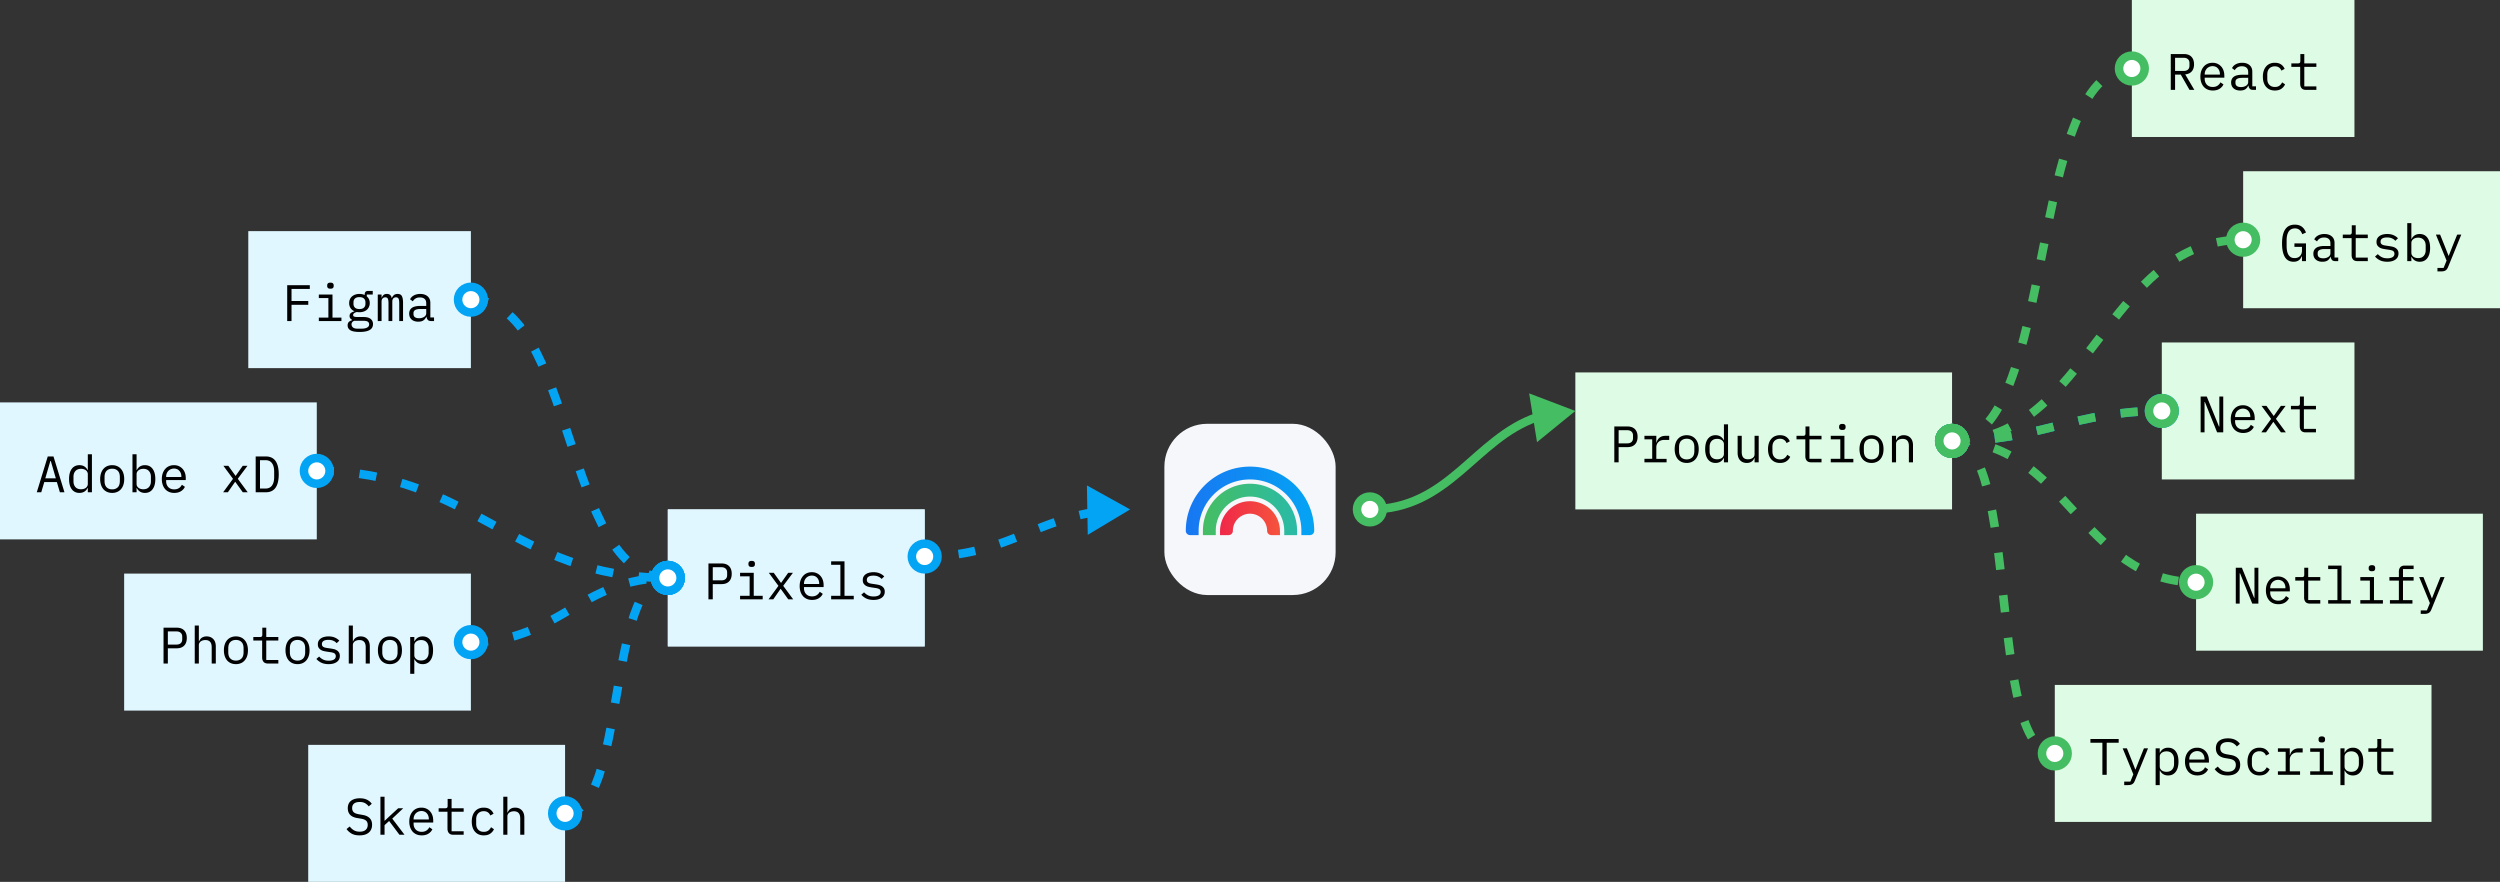 <svg fill="none" xmlns="http://www.w3.org/2000/svg" viewBox="0 0 584 206">
  <rect x="0" y="0" width="584" height="206" fill="#333333" stroke="none"/>
  <rect x="272" y="99" width="40" height="40" rx="10" fill="#F5F7FA"/>
  <path fill-rule="evenodd" clip-rule="evenodd" d="M306 125h-2v-1c0-6.627-5.373-11.999-12-11.999s-11.999 5.372-11.999 11.999l-.001 1h-2a1 1 0 01-1-1c0-8.284 6.716-15 15-15 8.284 0 15 6.716 15 15a1 1 0 01-1 1z" fill="url(#Ud9RZpg1Aa)"/>
  <path d="M298.999 124A7 7 0 00285 124v1h2a1 1 0 001-1 4 4 0 018 0 1 1 0 001 1h2l-.001-1z" fill="url(#Ud9RZpg1Ab)"/>
  <path d="M302.999 124c0-6.075-4.924-10.999-10.999-10.999s-10.999 4.924-10.999 10.999H281v1h3v-1a8 8 0 0116 0v1h3v-1h-.001z" fill="url(#Ud9RZpg1Ac)"/>
  <path fill="#DDFBE5" d="M368 87h88v32h-88z"/>
  <path d="M377.103 108v-8.376h3.048c.776 0 1.368.212 1.776.636.408.424.612 1.016.612 1.776s-.204 1.352-.612 1.776c-.408.424-1 .636-1.776.636h-2.04V108h-1.008zm1.008-4.428h2.016c.424 0 .752-.104.984-.312.24-.216.36-.52.36-.912v-.624c0-.392-.12-.692-.36-.9-.232-.216-.56-.324-.984-.324h-2.016v3.072zm6.032 3.612h1.812v-4.56h-1.812v-.816h2.772v1.56h.06c.128-.488.368-.868.72-1.14.36-.28.816-.42 1.368-.42h.864v.96h-1.164c-.552 0-1 .16-1.344.48-.336.32-.504.74-.504 1.26v2.676h2.4V108h-5.172v-.816zm9.871.96c-.432 0-.824-.076-1.176-.228a2.548 2.548 0 01-.888-.648 3.055 3.055 0 01-.552-1.02 4.398 4.398 0 01-.192-1.344c0-.488.064-.932.192-1.332s.312-.74.552-1.02c.248-.288.544-.508.888-.66a2.937 2.937 0 011.176-.228c.432 0 .82.076 1.164.228.352.152.648.372.888.66.248.28.436.62.564 1.02.128.4.192.844.192 1.332 0 .496-.064.944-.192 1.344a2.943 2.943 0 01-.564 1.02 2.41 2.41 0 01-.888.648 2.851 2.851 0 01-1.164.228zm0-.828c.536 0 .968-.16 1.296-.48.328-.32.492-.816.492-1.488v-.888c0-.672-.164-1.168-.492-1.488-.328-.32-.76-.48-1.296-.48s-.968.16-1.296.48c-.328.32-.492.816-.492 1.488v.888c0 .672.164 1.168.492 1.488.328.32.76.48 1.296.48zm8.695-.324h-.048c-.4.768-1.036 1.152-1.908 1.152-.76 0-1.356-.284-1.788-.852-.424-.568-.636-1.364-.636-2.388 0-1.024.212-1.82.636-2.388.432-.568 1.028-.852 1.788-.852.872 0 1.508.384 1.908 1.152h.048V99.12h.96V108h-.96v-1.008zm-1.584.3c.216 0 .42-.028.612-.084.192-.056.36-.136.504-.24.144-.112.256-.244.336-.396.088-.16.132-.344.132-.552v-2.232a1.06 1.06 0 00-.132-.54 1.073 1.073 0 00-.336-.396 1.492 1.492 0 00-.504-.252 2.176 2.176 0 00-.612-.084c-.56 0-.996.172-1.308.516-.304.336-.456.784-.456 1.344v1.056c0 .56.152 1.012.456 1.356.312.336.748.504 1.308.504zm8.744-.3h-.048c-.064.152-.144.3-.24.444a1.538 1.538 0 01-.36.36c-.136.104-.3.188-.492.252a2.127 2.127 0 01-.672.096c-.648 0-1.168-.204-1.56-.612-.392-.416-.588-1-.588-1.752v-3.972h.96v3.804c0 .568.124.992.372 1.272.248.272.612.408 1.092.408.192 0 .38-.024.564-.072.184-.048.348-.12.492-.216.144-.096.26-.216.348-.36a1.06 1.06 0 00.132-.54v-4.296h.96V108h-.96v-1.008zm5.947 1.152a3 3 0 01-1.2-.228 2.56 2.56 0 01-.876-.66c-.24-.28-.424-.62-.552-1.02-.12-.4-.18-.844-.18-1.332 0-.488.064-.932.192-1.332s.312-.74.552-1.02c.24-.288.532-.508.876-.66a2.882 2.882 0 011.176-.228c.6 0 1.088.132 1.464.396.376.264.652.608.828 1.032l-.768.408c-.112-.32-.3-.568-.564-.744-.256-.176-.576-.264-.96-.264-.28 0-.532.048-.756.144-.216.088-.4.216-.552.384a1.716 1.716 0 00-.348.6 2.54 2.54 0 00-.108.756v1.056c0 .272.036.524.108.756a1.597 1.597 0 00.912.996c.224.088.48.132.768.132.416 0 .76-.096 1.032-.288.272-.192.488-.456.648-.792l.684.468c-.184.416-.472.76-.864 1.032-.384.272-.888.408-1.512.408zm7.279-.144c-.472 0-.82-.132-1.044-.396-.216-.264-.324-.604-.324-1.02v-3.96h-2.064v-.816h1.536c.208 0 .352-.04.432-.12.088-.088.132-.236.132-.444v-1.62h.924v2.184h2.82v.816h-2.82v4.56h2.82V108h-2.412zm7.28-7.56c-.28 0-.476-.056-.588-.168a.626.626 0 01-.168-.444v-.192c0-.176.056-.32.168-.432.112-.12.308-.18.588-.18.28 0 .476.06.588.18a.585.585 0 01.168.432v.192a.626.626 0 01-.168.444c-.112.112-.308.168-.588.168zm-2.712 6.744h2.232v-4.56h-2.232v-.816h3.192v5.376h2.088V108h-5.28v-.816zm9.523.96c-.432 0-.824-.076-1.176-.228a2.548 2.548 0 01-.888-.648 3.055 3.055 0 01-.552-1.02 4.398 4.398 0 01-.192-1.344c0-.488.064-.932.192-1.332s.312-.74.552-1.02c.248-.288.544-.508.888-.66a2.937 2.937 0 011.176-.228c.432 0 .82.076 1.164.228.352.152.648.372.888.66.248.28.436.62.564 1.02.128.4.192.844.192 1.332 0 .496-.064.944-.192 1.344a2.943 2.943 0 01-.564 1.02 2.41 2.41 0 01-.888.648 2.851 2.851 0 01-1.164.228zm0-.828c.536 0 .968-.16 1.296-.48.328-.32.492-.816.492-1.488v-.888c0-.672-.164-1.168-.492-1.488-.328-.32-.76-.48-1.296-.48s-.968.16-1.296.48c-.328.32-.492.816-.492 1.488v.888c0 .672.164 1.168.492 1.488.328.32.76.48 1.296.48zm4.771.684v-6.192h.96v1.008h.048c.064-.152.144-.296.24-.432a1.54 1.54 0 01.348-.372c.144-.104.312-.188.504-.252s.416-.096.672-.096c.648 0 1.168.208 1.56.624.392.408.588.988.588 1.74V108h-.96v-3.804c0-.568-.124-.988-.372-1.26-.248-.28-.612-.42-1.092-.42-.192 0-.38.024-.564.072-.184.048-.348.12-.492.216-.144.096-.26.22-.348.372a1.035 1.035 0 00-.132.528V108h-.96z" fill="#000"/>
  <path fill="#DDFBE5" d="M498 0h52v32h-52z"/>
  <path d="M508.1 21h-1.008v-8.376h3.048c.776 0 1.368.212 1.776.636.408.424.612 1.016.612 1.776 0 .68-.176 1.224-.528 1.632-.352.408-.864.644-1.536.708L512.6 21h-1.128l-2.04-3.576H508.1V21zm2.016-4.428c.424 0 .752-.104.984-.312.24-.216.36-.52.36-.912v-.624c0-.392-.12-.692-.36-.9-.232-.216-.56-.324-.984-.324H508.1v3.072h2.016zm6.799 4.572c-.448 0-.852-.076-1.212-.228a2.638 2.638 0 01-.912-.648 3.103 3.103 0 01-.576-1.02 4.119 4.119 0 01-.204-1.332c0-.496.068-.944.204-1.344.144-.4.34-.74.588-1.02.248-.288.544-.508.888-.66.352-.152.74-.228 1.164-.228.416 0 .792.076 1.128.228.344.152.636.364.876.636.24.264.424.58.552.948.128.368.192.772.192 1.212v.456h-4.584v.288c0 .272.044.524.132.756.088.232.212.432.372.6.168.168.368.3.6.396.24.088.504.132.792.132.416 0 .776-.096 1.08-.288.304-.192.536-.456.696-.792l.708.48c-.184.416-.492.76-.924 1.032-.424.264-.944.396-1.56.396zm-.06-5.688a1.839 1.839 0 00-1.32.54 1.93 1.93 0 00-.384.6 2.019 2.019 0 00-.132.744v.084h3.552v-.132c0-.272-.044-.52-.132-.744a1.61 1.61 0 00-.348-.576 1.389 1.389 0 00-.54-.384 1.77 1.77 0 00-.696-.132zM526.342 21c-.376 0-.644-.096-.804-.288a1.399 1.399 0 01-.3-.72h-.06c-.136.36-.356.644-.66.852-.296.2-.696.3-1.2.3-.648 0-1.164-.168-1.548-.504-.384-.336-.576-.796-.576-1.38 0-.576.208-1.02.624-1.332.424-.312 1.104-.468 2.04-.468h1.32v-.612c0-.456-.128-.796-.384-1.02-.256-.232-.62-.348-1.092-.348-.416 0-.756.084-1.02.252a1.8 1.8 0 00-.636.66l-.648-.48c.08-.16.188-.316.324-.468a1.94 1.94 0 01.504-.396 2.5 2.5 0 01.684-.276c.256-.072.54-.108.852-.108.728 0 1.304.184 1.728.552.432.368.648.88.648 1.536v3.408h.864V21h-.66zm-2.856-.66c.248 0 .472-.028.672-.084.208-.064.388-.144.54-.24.152-.104.268-.224.348-.36a.86.86 0 00.132-.456v-1.02h-1.32c-.576 0-.996.08-1.26.24a.767.767 0 00-.396.696v.252c0 .32.112.564.336.732.232.16.548.24.948.24zm7.928.804a3 3 0 01-1.2-.228 2.56 2.56 0 01-.876-.66c-.24-.28-.424-.62-.552-1.02-.12-.4-.18-.844-.18-1.332 0-.488.064-.932.192-1.332s.312-.74.552-1.02c.24-.288.532-.508.876-.66a2.882 2.882 0 011.176-.228c.6 0 1.088.132 1.464.396.376.264.652.608.828 1.032l-.768.408c-.112-.32-.3-.568-.564-.744-.256-.176-.576-.264-.96-.264-.28 0-.532.048-.756.144-.216.088-.4.216-.552.384a1.716 1.716 0 00-.348.6 2.54 2.54 0 00-.108.756v1.056c0 .272.036.524.108.756a1.597 1.597 0 00.912.996c.224.088.48.132.768.132.416 0 .76-.096 1.032-.288.272-.192.488-.456.648-.792l.684.468c-.184.416-.472.76-.864 1.032-.384.272-.888.408-1.512.408zm7.279-.144c-.472 0-.82-.132-1.044-.396-.216-.264-.324-.604-.324-1.02v-3.96h-2.064v-.816h1.536c.208 0 .352-.04.432-.12.088-.088.132-.236.132-.444v-1.62h.924v2.184h2.82v.816h-2.82v4.56h2.82V21h-2.412z" fill="#000"/>
  <path fill="#DDFBE5" d="M524 40h60v32h-60z"/>
  <path d="M537.742 59.884h-.06c-.072.16-.156.316-.252.468-.096.152-.22.288-.372.408-.144.112-.32.204-.528.276a2.282 2.282 0 01-.744.108c-.912 0-1.592-.368-2.04-1.104-.44-.736-.66-1.792-.66-3.168 0-1.44.244-2.532.732-3.276.488-.744 1.24-1.116 2.256-1.116.392 0 .732.052 1.02.156.288.104.532.244.732.42.208.176.38.376.516.6.136.216.248.436.336.66l-.864.396a3.43 3.43 0 00-.252-.516 1.495 1.495 0 00-.336-.432 1.345 1.345 0 00-.468-.3 1.774 1.774 0 00-.648-.108c-.672 0-1.168.252-1.488.756-.312.504-.468 1.176-.468 2.016v1.296c0 .424.032.812.096 1.164.064.344.168.644.312.9.152.256.344.456.576.6.24.136.532.204.876.204.544 0 .968-.164 1.272-.492.304-.328.456-.752.456-1.272v-.864h-1.764v-.804h2.7V61h-.936v-1.116zM545.549 61c-.376 0-.644-.096-.804-.288a1.399 1.399 0 01-.3-.72h-.06c-.136.36-.356.644-.66.852-.296.2-.696.3-1.2.3-.648 0-1.164-.168-1.548-.504-.384-.336-.576-.796-.576-1.38 0-.576.208-1.02.624-1.332.424-.312 1.104-.468 2.04-.468h1.32v-.612c0-.456-.128-.796-.384-1.02-.256-.232-.62-.348-1.092-.348-.416 0-.756.084-1.02.252a1.8 1.8 0 00-.636.66l-.648-.48c.08-.16.188-.316.324-.468a1.94 1.94 0 01.504-.396 2.5 2.5 0 01.684-.276c.256-.072.54-.108.852-.108.728 0 1.304.184 1.728.552.432.368.648.88.648 1.536v3.408h.864V61h-.66zm-2.856-.66c.248 0 .472-.028.672-.084.208-.064.388-.144.54-.24.152-.104.268-.224.348-.36a.86.86 0 00.132-.456v-1.02h-1.32c-.576 0-.996.08-1.26.24a.767.767 0 00-.396.696v.252c0 .32.112.564.336.732.232.16.548.24.948.24zm8.012.66c-.472 0-.82-.132-1.044-.396-.216-.264-.324-.604-.324-1.02v-3.96h-2.064v-.816h1.536c.208 0 .352-.04.432-.12.088-.088.132-.236.132-.444v-1.62h.924v2.184h2.82v.816h-2.82v4.56h2.82V61h-2.412zm6.967.144c-.648 0-1.208-.108-1.68-.324a3.763 3.763 0 01-1.188-.888l.648-.564c.296.312.62.552.972.72.352.168.776.252 1.272.252.48 0 .872-.084 1.176-.252.312-.176.468-.448.468-.816a.745.745 0 00-.096-.396.638.638 0 00-.24-.264 1.227 1.227 0 00-.348-.144 3.046 3.046 0 00-.408-.096l-.972-.144a10.613 10.613 0 01-.708-.132 2.431 2.431 0 01-.684-.264 1.76 1.76 0 01-.528-.504c-.136-.208-.204-.48-.204-.816 0-.312.06-.58.18-.804.128-.232.304-.424.528-.576.224-.16.488-.276.792-.348.304-.08.636-.12.996-.12.56 0 1.044.088 1.452.264.416.176.772.42 1.068.732l-.624.588a1.758 1.758 0 00-.276-.264 1.465 1.465 0 00-.396-.252 2.24 2.24 0 00-.54-.192 3.222 3.222 0 00-.72-.072c-.488 0-.864.084-1.128.252-.256.168-.384.412-.384.732 0 .16.028.296.084.408a.759.759 0 00.252.252c.104.064.22.116.348.156.136.032.272.06.408.084l.972.144c.224.032.46.076.708.132.248.056.476.148.684.276.208.12.38.284.516.492.144.208.216.48.216.816 0 .616-.24 1.092-.72 1.428-.472.336-1.104.504-1.896.504zm4.663-9.024h.96v3.696h.048c.4-.768 1.036-1.152 1.908-1.152.76 0 1.352.284 1.776.852.432.568.648 1.364.648 2.388 0 1.024-.216 1.82-.648 2.388-.424.568-1.016.852-1.776.852-.872 0-1.508-.384-1.908-1.152h-.048V61h-.96v-8.88zm2.544 8.172c.56 0 .992-.168 1.296-.504.312-.344.468-.796.468-1.356v-1.056c0-.56-.156-1.008-.468-1.344-.304-.344-.736-.516-1.296-.516-.216 0-.42.028-.612.084-.192.056-.36.14-.504.252-.144.104-.26.236-.348.396-.08.152-.12.332-.12.54v2.232c0 .208.04.392.12.552.088.152.204.284.348.396.144.104.312.184.504.24.192.056.396.084.612.084zm9.116-5.484h.96l-3.072 7.548a2.425 2.425 0 01-.24.456 1.1 1.1 0 01-.312.324c-.12.088-.264.152-.432.192a2.201 2.201 0 01-.6.072h-.912v-.816h1.44l.696-1.704-2.496-6.072h.984l1.044 2.592.924 2.352h.048l.924-2.352 1.044-2.592z" fill="#000"/>
  <path fill="#DDFBE5" d="M505 80h45v32h-45z"/>
  <path d="M515.065 93.908h-.084V101h-.912v-8.376h1.428l2.856 7.02h.084v-7.02h.912V101h-1.428l-2.856-7.092zm8.948 7.236c-.448 0-.852-.076-1.212-.228a2.638 2.638 0 01-.912-.648 3.103 3.103 0 01-.576-1.02 4.119 4.119 0 01-.204-1.332c0-.496.068-.944.204-1.344.144-.4.34-.74.588-1.02.248-.288.544-.508.888-.66.352-.152.74-.228 1.164-.228.416 0 .792.076 1.128.228.344.152.636.364.876.636.24.264.424.58.552.948.128.368.192.772.192 1.212v.456h-4.584v.288c0 .272.044.524.132.756.088.232.212.432.372.6.168.168.368.3.6.396.24.088.504.132.792.132.416 0 .776-.096 1.08-.288.304-.192.536-.456.696-.792l.708.48c-.184.416-.492.76-.924 1.032-.424.264-.944.396-1.56.396zm-.06-5.688a1.839 1.839 0 00-1.32.54 1.93 1.93 0 00-.384.6 2.019 2.019 0 00-.132.744v.084h3.552v-.132c0-.272-.044-.52-.132-.744a1.61 1.61 0 00-.348-.576 1.389 1.389 0 00-.54-.384 1.77 1.77 0 00-.696-.132zm4.279 5.544l2.304-3.144-2.244-3.048h1.152l.936 1.308.744 1.032h.048l.72-1.032.924-1.308h1.104l-2.268 3.036L533.98 101h-1.152l-1.044-1.452-.708-.984h-.048l-.684.984-1.008 1.452h-1.104zm10.363 0c-.472 0-.82-.132-1.044-.396-.216-.264-.324-.604-.324-1.02v-3.96h-2.064v-.816h1.536c.208 0 .352-.04.432-.12.088-.088.132-.236.132-.444v-1.62h.924v2.184h2.82v.816h-2.82v4.56h2.82V101h-2.412z" fill="#000"/>
  <path fill="#DDFBE5" d="M513 120h67v32h-67z"/>
  <path d="M523.272 133.908h-.084V141h-.912v-8.376h1.428l2.856 7.02h.084v-7.02h.912V141h-1.428l-2.856-7.092zm8.948 7.236c-.448 0-.852-.076-1.212-.228a2.638 2.638 0 01-.912-.648 3.103 3.103 0 01-.576-1.02 4.119 4.119 0 01-.204-1.332c0-.496.068-.944.204-1.344.144-.4.34-.74.588-1.02.248-.288.544-.508.888-.66.352-.152.74-.228 1.164-.228.416 0 .792.076 1.128.228.344.152.636.364.876.636.24.264.424.58.552.948.128.368.192.772.192 1.212v.456h-4.584v.288c0 .272.044.524.132.756.088.232.212.432.372.6.168.168.368.3.6.396.24.088.504.132.792.132.416 0 .776-.096 1.08-.288.304-.192.536-.456.696-.792l.708.48c-.184.416-.492.76-.924 1.032-.424.264-.944.396-1.56.396zm-.06-5.688a1.839 1.839 0 00-1.32.54 1.93 1.93 0 00-.384.6 2.019 2.019 0 00-.132.744v.084h3.552v-.132c0-.272-.044-.52-.132-.744a1.61 1.61 0 00-.348-.576 1.389 1.389 0 00-.54-.384 1.77 1.77 0 00-.696-.132zm7.447 5.544c-.472 0-.82-.132-1.044-.396-.216-.264-.324-.604-.324-1.02v-3.96h-2.064v-.816h1.536c.208 0 .352-.04.432-.12.088-.088.132-.236.132-.444v-1.62h.924v2.184h2.82v.816h-2.82v4.56h2.82V141h-2.412zm4.255-.816h2.16v-7.248h-2.16v-.816h3.12v8.064h2.16V141h-5.28v-.816zm10.22-6.744c-.28 0-.476-.056-.588-.168a.626.626 0 01-.168-.444v-.192c0-.176.056-.32.168-.432.112-.12.308-.18.588-.18.28 0 .476.06.588.18a.585.585 0 01.168.432v.192a.626.626 0 01-.168.444c-.112.112-.308.168-.588.168zm-2.712 6.744h2.232v-4.56h-2.232v-.816h3.192v5.376h2.088V141h-5.28v-.816zm6.919 0h2.088v-4.56h-2.208v-.816h2.208v-1.272c0-.416.108-.756.324-1.02.224-.264.572-.396 1.044-.396h2.076v.816h-2.484v1.872h2.484v.816h-2.484v4.56h2.208V141h-5.256v-.816zm11.803-5.376h.96l-3.072 7.548a2.425 2.425 0 01-.24.456 1.1 1.1 0 01-.312.324c-.12.088-.264.152-.432.192a2.201 2.201 0 01-.6.072h-.912v-.816h1.44l.696-1.704-2.496-6.072h.984l1.044 2.592.924 2.352h.048l.924-2.352 1.044-2.592z" fill="#000"/>
  <path fill="#DDFBE5" d="M480 160h88v32h-88z"/>
  <path d="M492.127 173.5v7.5h-1.008v-7.5h-2.796v-.876h6.6v.876h-2.796zm8.696 1.308h.96l-3.072 7.548a2.425 2.425 0 01-.24.456 1.1 1.1 0 01-.312.324c-.12.088-.264.152-.432.192a2.201 2.201 0 01-.6.072h-.912v-.816h1.44l.696-1.704-2.496-6.072h.984l1.044 2.592.924 2.352h.048l.924-2.352 1.044-2.592zm2.731 0h.96v1.008h.048c.4-.768 1.036-1.152 1.908-1.152.76 0 1.352.284 1.776.852.432.568.648 1.364.648 2.388 0 1.024-.216 1.82-.648 2.388-.424.568-1.016.852-1.776.852-.872 0-1.508-.384-1.908-1.152h-.048v3.408h-.96v-8.592zm2.544 5.484c.56 0 .992-.168 1.296-.504.312-.344.468-.796.468-1.356v-1.056c0-.56-.156-1.008-.468-1.344-.304-.344-.736-.516-1.296-.516-.216 0-.42.028-.612.084-.192.056-.36.14-.504.252-.144.104-.26.236-.348.396-.08.152-.12.332-.12.54v2.232c0 .208.04.392.12.552.088.152.204.284.348.396.144.104.312.184.504.24.192.056.396.084.612.084zm7.219.852c-.448 0-.852-.076-1.212-.228a2.638 2.638 0 01-.912-.648 3.103 3.103 0 01-.576-1.02 4.119 4.119 0 01-.204-1.332c0-.496.068-.944.204-1.344.144-.4.34-.74.588-1.02.248-.288.544-.508.888-.66.352-.152.74-.228 1.164-.228.416 0 .792.076 1.128.228.344.152.636.364.876.636.24.264.424.58.552.948.128.368.192.772.192 1.212v.456h-4.584v.288c0 .272.044.524.132.756.088.232.212.432.372.6.168.168.368.3.6.396.24.088.504.132.792.132.416 0 .776-.096 1.08-.288.304-.192.536-.456.696-.792l.708.48c-.184.416-.492.76-.924 1.032-.424.264-.944.396-1.56.396zm-.06-5.688a1.839 1.839 0 00-1.32.54 1.93 1.93 0 00-.384.6 2.019 2.019 0 00-.132.744v.084h3.552v-.132c0-.272-.044-.52-.132-.744a1.61 1.61 0 00-.348-.576 1.389 1.389 0 00-.54-.384 1.77 1.77 0 00-.696-.132zm7.124 5.688c-.752 0-1.368-.136-1.848-.408a3.817 3.817 0 01-1.188-1.068l.732-.6c.328.408.672.712 1.032.912.368.2.804.3 1.308.3.608 0 1.072-.14 1.392-.42.32-.28.48-.672.48-1.176 0-.408-.116-.724-.348-.948-.232-.232-.636-.396-1.212-.492l-.936-.156a3.646 3.646 0 01-1.032-.324 2.18 2.18 0 01-.66-.516 1.96 1.96 0 01-.36-.672 2.74 2.74 0 01-.108-.768c0-.768.252-1.348.756-1.74.504-.392 1.184-.588 2.04-.588.672 0 1.236.112 1.692.336.464.224.836.54 1.116.948l-.708.612a2.873 2.873 0 00-.84-.744c-.328-.192-.752-.288-1.272-.288-.568 0-1.004.12-1.308.36-.304.24-.456.6-.456 1.08 0 .376.112.684.336.924.232.232.644.4 1.236.504l.9.156c.408.072.752.18 1.032.324.28.144.504.316.672.516.176.2.3.424.372.672.072.248.108.508.108.78 0 .776-.256 1.384-.768 1.824-.504.44-1.224.66-2.16.66zm7.435 0a3 3 0 01-1.2-.228 2.56 2.56 0 01-.876-.66c-.24-.28-.424-.62-.552-1.02-.12-.4-.18-.844-.18-1.332 0-.488.064-.932.192-1.332s.312-.74.552-1.02c.24-.288.532-.508.876-.66a2.882 2.882 0 011.176-.228c.6 0 1.088.132 1.464.396.376.264.652.608.828 1.032l-.768.408c-.112-.32-.3-.568-.564-.744-.256-.176-.576-.264-.96-.264-.28 0-.532.048-.756.144-.216.088-.4.216-.552.384a1.716 1.716 0 00-.348.6 2.54 2.54 0 00-.108.756v1.056c0 .272.036.524.108.756a1.597 1.597 0 00.912.996c.224.088.48.132.768.132.416 0 .76-.096 1.032-.288.272-.192.488-.456.648-.792l.684.468c-.184.416-.472.76-.864 1.032-.384.272-.888.408-1.512.408zm4.303-.96h1.812v-4.56h-1.812v-.816h2.772v1.56h.06c.128-.488.368-.868.72-1.14.36-.28.816-.42 1.368-.42h.864v.96h-1.164c-.552 0-1 .16-1.344.48-.336.32-.504.74-.504 1.26v2.676h2.4V181h-5.172v-.816zm10.256-6.744c-.28 0-.476-.056-.588-.168a.626.626 0 01-.168-.444v-.192c0-.176.056-.32.168-.432.112-.12.308-.18.588-.18.28 0 .476.06.588.18a.585.585 0 01.168.432v.192a.626.626 0 01-.168.444c-.112.112-.308.168-.588.168zm-2.712 6.744h2.232v-4.56h-2.232v-.816h3.192v5.376h2.088V181h-5.28v-.816zm7.063-5.376h.96v1.008h.048c.4-.768 1.036-1.152 1.908-1.152.76 0 1.352.284 1.776.852.432.568.648 1.364.648 2.388 0 1.024-.216 1.82-.648 2.388-.424.568-1.016.852-1.776.852-.872 0-1.508-.384-1.908-1.152h-.048v3.408h-.96v-8.592zm2.544 5.484c.56 0 .992-.168 1.296-.504.312-.344.468-.796.468-1.356v-1.056c0-.56-.156-1.008-.468-1.344-.304-.344-.736-.516-1.296-.516-.216 0-.42.028-.612.084-.192.056-.36.14-.504.252-.144.104-.26.236-.348.396-.08.152-.12.332-.12.54v2.232c0 .208.04.392.12.552.088.152.204.284.348.396.144.104.312.184.504.24.192.056.396.084.612.084zm7.411.708c-.472 0-.82-.132-1.044-.396-.216-.264-.324-.604-.324-1.02v-3.96h-2.064v-.816h1.536c.208 0 .352-.04.432-.12.088-.088.132-.236.132-.444v-1.62h.924v2.184h2.82v.816h-2.82v4.56h2.82V181h-2.412z" fill="#000"/>
  <path d="M456 103c24.75 0 17.25-87 42-87" stroke="#45BD62" stroke-width="2" stroke-dasharray="4 6"/>
  <circle cx="498" cy="16" r="3" fill="#fff" stroke="#45BD62" stroke-width="2"/>
  <circle cx="456" cy="103" r="3" fill="#fff" stroke="#45BD62" stroke-width="2"/>
  <path d="M456 103c16.083 0 7.917 73 24 73" stroke="#45BD62" stroke-width="2" stroke-dasharray="4 6"/>
  <circle cx="480" cy="176" r="3" fill="#fff" stroke="#45BD62" stroke-width="2"/>
  <circle cx="456" cy="103" r="3" fill="#fff" stroke="#45BD62" stroke-width="2"/>
  <path d="M456 103c26.5 0 30.5 33 57 33" stroke="#45BD62" stroke-width="2" stroke-dasharray="4 6"/>
  <circle cx="513" cy="136" r="3" fill="#fff" stroke="#45BD62" stroke-width="2"/>
  <circle cx="456" cy="103" r="3" fill="#fff" stroke="#45BD62" stroke-width="2"/>
  <path d="M456 103c21 0 28-7 49-7" stroke="#04A4F4" stroke-width="2" stroke-dasharray="4 6"/>
  <circle cx="505" cy="96" r="3" fill="#fff" stroke="#04A4F4" stroke-width="2"/>
  <circle cx="456" cy="103" r="3" fill="#fff" stroke="#04A4F4" stroke-width="2"/>
  <path d="M456 103c21 0 28-7 49-7" stroke="#45BD62" stroke-width="2" stroke-dasharray="4 6"/>
  <circle cx="505" cy="96" r="3" fill="#fff" stroke="#45BD62" stroke-width="2"/>
  <circle cx="456" cy="103" r="3" fill="#fff" stroke="#45BD62" stroke-width="2"/>
  <path d="M456 103c32.25 0 35.75-47 68-47" stroke="#45BD62" stroke-width="2" stroke-dasharray="4 6"/>
  <circle cx="524" cy="56" r="3" fill="#fff" stroke="#45BD62" stroke-width="2"/>
  <circle cx="456" cy="103" r="3" fill="#fff" stroke="#45BD62" stroke-width="2"/>
  <path fill="#E0F7FF" d="M156 119h60v32h-60z"/>
  <path d="M165.494 140v-8.376h3.048c.776 0 1.368.212 1.776.636.408.424.612 1.016.612 1.776s-.204 1.352-.612 1.776c-.408.424-1 .636-1.776.636h-2.04V140h-1.008zm1.008-4.428h2.016c.424 0 .752-.104.984-.312.24-.216.36-.52.36-.912v-.624c0-.392-.12-.692-.36-.9-.232-.216-.56-.324-.984-.324h-2.016v3.072zm9.091-3.132c-.28 0-.476-.056-.588-.168a.626.626 0 01-.168-.444v-.192c0-.176.056-.32.168-.432.112-.12.308-.18.588-.18.28 0 .476.06.588.18a.585.585 0 01.168.432v.192a.626.626 0 01-.168.444c-.112.112-.308.168-.588.168zm-2.712 6.744h2.232v-4.56h-2.232v-.816h3.192v5.376h2.088V140h-5.28v-.816zm6.656.816l2.304-3.144-2.244-3.048h1.152l.936 1.308.744 1.032h.048l.72-1.032.924-1.308h1.104l-2.268 3.036 2.328 3.156h-1.152l-1.044-1.452-.708-.984h-.048l-.684.984-1.008 1.452h-1.104zm10.171.144c-.448 0-.852-.076-1.212-.228a2.638 2.638 0 01-.912-.648 3.103 3.103 0 01-.576-1.02 4.119 4.119 0 01-.204-1.332c0-.496.068-.944.204-1.344.144-.4.34-.74.588-1.02.248-.288.544-.508.888-.66.352-.152.74-.228 1.164-.228.416 0 .792.076 1.128.228.344.152.636.364.876.636.24.264.424.58.552.948.128.368.192.772.192 1.212v.456h-4.584v.288c0 .272.044.524.132.756.088.232.212.432.372.6.168.168.368.3.6.396.24.088.504.132.792.132.416 0 .776-.096 1.08-.288.304-.192.536-.456.696-.792l.708.48c-.184.416-.492.76-.924 1.032-.424.264-.944.396-1.56.396zm-.06-5.688a1.839 1.839 0 00-1.32.54 1.93 1.93 0 00-.384.6 2.019 2.019 0 00-.132.744v.084h3.552v-.132c0-.272-.044-.52-.132-.744a1.61 1.61 0 00-.348-.576 1.389 1.389 0 00-.54-.384 1.77 1.77 0 00-.696-.132zm4.507 4.728h2.16v-7.248h-2.16v-.816h3.12v8.064h2.16V140h-5.28v-.816zm9.908.96c-.648 0-1.208-.108-1.68-.324a3.763 3.763 0 01-1.188-.888l.648-.564c.296.312.62.552.972.72.352.168.776.252 1.272.252.48 0 .872-.084 1.176-.252.312-.176.468-.448.468-.816a.745.745 0 00-.096-.396.638.638 0 00-.24-.264 1.227 1.227 0 00-.348-.144 3.046 3.046 0 00-.408-.096l-.972-.144a10.613 10.613 0 01-.708-.132 2.431 2.431 0 01-.684-.264 1.76 1.76 0 01-.528-.504c-.136-.208-.204-.48-.204-.816 0-.312.06-.58.18-.804.128-.232.304-.424.528-.576.224-.16.488-.276.792-.348.304-.08.636-.12.996-.12.56 0 1.044.088 1.452.264.416.176.772.42 1.068.732l-.624.588a1.758 1.758 0 00-.276-.264 1.465 1.465 0 00-.396-.252 2.24 2.24 0 00-.54-.192 3.222 3.222 0 00-.72-.072c-.488 0-.864.084-1.128.252-.256.168-.384.412-.384.732 0 .16.028.296.084.408a.759.759 0 00.252.252c.104.064.22.116.348.156.136.032.272.06.408.084l.972.144c.224.032.46.076.708.132.248.056.476.148.684.276.208.12.38.284.516.492.144.208.216.48.216.816 0 .616-.24 1.092-.72 1.428-.472.336-1.104.504-1.896.504z" fill="#000"/>
  <path fill="#E0F7FF" d="M156 119h60v32h-60z"/>
  <path d="M165.494 140v-8.376h3.048c.776 0 1.368.212 1.776.636.408.424.612 1.016.612 1.776s-.204 1.352-.612 1.776c-.408.424-1 .636-1.776.636h-2.04V140h-1.008zm1.008-4.428h2.016c.424 0 .752-.104.984-.312.24-.216.36-.52.36-.912v-.624c0-.392-.12-.692-.36-.9-.232-.216-.56-.324-.984-.324h-2.016v3.072zm9.091-3.132c-.28 0-.476-.056-.588-.168a.626.626 0 01-.168-.444v-.192c0-.176.056-.32.168-.432.112-.12.308-.18.588-.18.28 0 .476.06.588.18a.585.585 0 01.168.432v.192a.626.626 0 01-.168.444c-.112.112-.308.168-.588.168zm-2.712 6.744h2.232v-4.56h-2.232v-.816h3.192v5.376h2.088V140h-5.28v-.816zm6.656.816l2.304-3.144-2.244-3.048h1.152l.936 1.308.744 1.032h.048l.72-1.032.924-1.308h1.104l-2.268 3.036 2.328 3.156h-1.152l-1.044-1.452-.708-.984h-.048l-.684.984-1.008 1.452h-1.104zm10.171.144c-.448 0-.852-.076-1.212-.228a2.638 2.638 0 01-.912-.648 3.103 3.103 0 01-.576-1.02 4.119 4.119 0 01-.204-1.332c0-.496.068-.944.204-1.344.144-.4.34-.74.588-1.02.248-.288.544-.508.888-.66.352-.152.74-.228 1.164-.228.416 0 .792.076 1.128.228.344.152.636.364.876.636.24.264.424.58.552.948.128.368.192.772.192 1.212v.456h-4.584v.288c0 .272.044.524.132.756.088.232.212.432.372.6.168.168.368.3.6.396.24.088.504.132.792.132.416 0 .776-.096 1.08-.288.304-.192.536-.456.696-.792l.708.48c-.184.416-.492.76-.924 1.032-.424.264-.944.396-1.56.396zm-.06-5.688a1.839 1.839 0 00-1.32.54 1.93 1.93 0 00-.384.6 2.019 2.019 0 00-.132.744v.084h3.552v-.132c0-.272-.044-.52-.132-.744a1.61 1.61 0 00-.348-.576 1.389 1.389 0 00-.54-.384 1.77 1.77 0 00-.696-.132zm4.507 4.728h2.16v-7.248h-2.16v-.816h3.12v8.064h2.16V140h-5.28v-.816zm9.908.96c-.648 0-1.208-.108-1.68-.324a3.763 3.763 0 01-1.188-.888l.648-.564c.296.312.62.552.972.72.352.168.776.252 1.272.252.48 0 .872-.084 1.176-.252.312-.176.468-.448.468-.816a.745.745 0 00-.096-.396.638.638 0 00-.24-.264 1.227 1.227 0 00-.348-.144 3.046 3.046 0 00-.408-.096l-.972-.144a10.613 10.613 0 01-.708-.132 2.431 2.431 0 01-.684-.264 1.76 1.76 0 01-.528-.504c-.136-.208-.204-.48-.204-.816 0-.312.06-.58.18-.804.128-.232.304-.424.528-.576.224-.16.488-.276.792-.348.304-.08.636-.12.996-.12.56 0 1.044.088 1.452.264.416.176.772.42 1.068.732l-.624.588a1.758 1.758 0 00-.276-.264 1.465 1.465 0 00-.396-.252 2.24 2.24 0 00-.54-.192 3.222 3.222 0 00-.72-.072c-.488 0-.864.084-1.128.252-.256.168-.384.412-.384.732 0 .16.028.296.084.408a.759.759 0 00.252.252c.104.064.22.116.348.156.136.032.272.06.408.084l.972.144c.224.032.46.076.708.132.248.056.476.148.684.276.208.12.38.284.516.492.144.208.216.48.216.816 0 .616-.24 1.092-.72 1.428-.472.336-1.104.504-1.896.504z" fill="#000"/>
  <path fill="#E0F7FF" d="M58 54h52v32H58z"/>
  <path d="M67.092 75v-8.376h5.28v.876H68.1v2.82h3.912v.876H68.1V75h-1.008zm10.099-7.56c-.28 0-.476-.056-.588-.168a.626.626 0 01-.168-.444v-.192c0-.176.056-.32.168-.432.112-.12.308-.18.588-.18.28 0 .476.06.588.18a.585.585 0 01.168.432v.192a.626.626 0 01-.168.444c-.112.112-.308.168-.588.168zm-2.712 6.744h2.232v-4.56h-2.232v-.816h3.192v5.376h2.088V75h-5.28v-.816zm12.655 1.524c0 .624-.26 1.084-.78 1.38-.52.304-1.3.456-2.34.456-1 0-1.72-.132-2.16-.396-.432-.264-.648-.644-.648-1.14 0-.336.088-.596.264-.78.176-.184.424-.32.744-.408v-.144a1.074 1.074 0 01-.408-.336.873.873 0 01-.144-.516c0-.32.104-.56.312-.72.216-.16.484-.28.804-.36v-.048a2.016 2.016 0 01-.9-.744 2.105 2.105 0 01-.312-1.152c0-.312.056-.6.168-.864.112-.264.272-.488.48-.672.216-.192.472-.34.768-.444.296-.104.624-.156.984-.156.464 0 .872.084 1.224.252v-.108c0-.24.056-.44.168-.6.112-.16.304-.24.576-.24h1.14v.84h-1.392v.42c.224.192.396.42.516.684.12.264.18.56.18.888 0 .312-.06.6-.18.864a1.963 1.963 0 01-.48.684 2.235 2.235 0 01-.768.432 2.952 2.952 0 01-.984.156 3.615 3.615 0 01-.588-.048 1.546 1.546 0 00-.3.084.973.973 0 00-.288.144.754.754 0 00-.216.204.47.47 0 00-.084.276c0 .184.092.308.276.372.184.056.424.084.72.084h1.368c.8 0 1.38.152 1.74.456.36.296.54.696.54 1.2zm-.9.048c0-.248-.1-.448-.3-.6-.2-.144-.548-.216-1.044-.216h-2.148c-.416.168-.624.448-.624.84 0 .272.108.504.324.696.216.2.576.3 1.08.3h.936c.56 0 .996-.088 1.308-.264.312-.168.468-.42.468-.756zm-2.268-3.564c.48 0 .832-.112 1.056-.336.232-.224.348-.52.348-.888v-.348c0-.368-.116-.66-.348-.876-.224-.224-.576-.336-1.056-.336-.48 0-.832.112-1.056.336-.224.216-.336.508-.336.876v.348c0 .368.112.664.336.888.224.224.576.336 1.056.336zM88.246 75v-6.192h.888v.72h.048c.096-.24.232-.444.408-.612.176-.168.436-.252.78-.252.36 0 .628.092.804.276.176.176.284.408.324.696h.036c.112-.28.272-.512.48-.696.208-.184.496-.276.864-.276.504 0 .84.176 1.008.528.176.352.264.856.264 1.512V75h-.888v-4.14c0-.528-.056-.892-.168-1.092-.104-.208-.3-.312-.588-.312a.823.823 0 00-.624.252c-.16.16-.24.408-.24.744V75h-.888v-4.14c0-.528-.056-.892-.168-1.092-.104-.208-.296-.312-.576-.312a.862.862 0 00-.636.252c-.16.16-.24.408-.24.744V75h-.888zm12.487 0c-.376 0-.644-.096-.804-.288a1.399 1.399 0 01-.3-.72h-.06c-.136.36-.356.644-.66.852-.296.2-.696.3-1.2.3-.648 0-1.164-.168-1.548-.504-.384-.336-.576-.796-.576-1.38 0-.576.208-1.02.624-1.332.424-.312 1.104-.468 2.04-.468h1.32v-.612c0-.456-.128-.796-.384-1.02-.256-.232-.62-.348-1.092-.348-.416 0-.756.084-1.02.252a1.8 1.8 0 00-.636.66l-.648-.48c.08-.16.188-.316.324-.468a1.94 1.94 0 01.504-.396 2.5 2.5 0 01.684-.276c.256-.072.54-.108.852-.108.728 0 1.304.184 1.728.552.432.368.648.88.648 1.536v3.408h.864V75h-.66zm-2.856-.66c.248 0 .472-.028.672-.084.208-.064.388-.144.54-.24.152-.104.268-.224.348-.36a.86.86 0 00.132-.456v-1.02h-1.32c-.576 0-.996.08-1.26.24a.767.767 0 00-.396.696v.252c0 .32.112.564.336.732.232.16.548.24.948.24z" fill="#000"/>
  <path fill="#E0F7FF" d="M0 94h74v32H0z"/>
  <path d="M13.99 115l-.707-2.388h-2.94L9.635 115H8.59l2.568-8.376h1.332L15.059 115H13.99zm-2.123-7.308h-.108l-1.176 4.044h2.46l-1.176-4.044zm8.647 6.3h-.048c-.4.768-1.036 1.152-1.908 1.152-.76 0-1.356-.284-1.788-.852-.424-.568-.636-1.364-.636-2.388 0-1.024.212-1.82.636-2.388.432-.568 1.028-.852 1.788-.852.872 0 1.508.384 1.908 1.152h.048v-3.696h.96V115h-.96v-1.008zm-1.584.3c.216 0 .42-.028.612-.084.192-.056.36-.136.504-.24.144-.112.256-.244.336-.396.088-.16.132-.344.132-.552v-2.232a1.06 1.06 0 00-.132-.54 1.073 1.073 0 00-.336-.396 1.492 1.492 0 00-.504-.252 2.176 2.176 0 00-.612-.084c-.56 0-.996.172-1.308.516-.304.336-.456.784-.456 1.344v1.056c0 .56.152 1.012.456 1.356.312.336.748.504 1.308.504zm7.28.852c-.433 0-.825-.076-1.177-.228a2.548 2.548 0 01-.888-.648 3.055 3.055 0 01-.552-1.02 4.398 4.398 0 01-.192-1.344c0-.488.064-.932.192-1.332s.312-.74.552-1.02c.248-.288.544-.508.888-.66a2.937 2.937 0 011.176-.228c.432 0 .82.076 1.164.228.352.152.648.372.888.66.248.28.436.62.564 1.02.128.4.192.844.192 1.332 0 .496-.064.944-.192 1.344a2.943 2.943 0 01-.564 1.02 2.41 2.41 0 01-.888.648 2.851 2.851 0 01-1.164.228zm0-.828c.535 0 .967-.16 1.295-.48.328-.32.492-.816.492-1.488v-.888c0-.672-.164-1.168-.492-1.488-.328-.32-.76-.48-1.296-.48s-.968.16-1.296.48c-.328.32-.492.816-.492 1.488v.888c0 .672.164 1.168.492 1.488.328.32.76.48 1.296.48zm4.735-8.196h.96v3.696h.048c.4-.768 1.036-1.152 1.908-1.152.76 0 1.352.284 1.776.852.432.568.648 1.364.648 2.388 0 1.024-.216 1.82-.648 2.388-.424.568-1.016.852-1.776.852-.872 0-1.508-.384-1.908-1.152h-.048V115h-.96v-8.88zm2.544 8.172c.56 0 .992-.168 1.296-.504.312-.344.468-.796.468-1.356v-1.056c0-.56-.156-1.008-.468-1.344-.304-.344-.736-.516-1.296-.516-.216 0-.42.028-.612.084-.192.056-.36.14-.504.252-.144.104-.26.236-.348.396-.08.152-.12.332-.12.54v2.232c0 .208.04.392.12.552.088.152.204.284.348.396.144.104.312.184.504.24.192.056.396.084.612.084zm7.219.852c-.448 0-.852-.076-1.212-.228a2.638 2.638 0 01-.912-.648 3.103 3.103 0 01-.576-1.02 4.119 4.119 0 01-.204-1.332c0-.496.068-.944.204-1.344.144-.4.34-.74.588-1.02.248-.288.544-.508.888-.66.352-.152.74-.228 1.164-.228.416 0 .792.076 1.128.228.344.152.636.364.876.636.24.264.424.58.552.948.128.368.192.772.192 1.212v.456h-4.584v.288c0 .272.044.524.132.756.088.232.212.432.372.6.168.168.368.3.6.396.24.088.504.132.792.132.416 0 .776-.096 1.08-.288.304-.192.536-.456.696-.792l.708.48c-.184.416-.492.76-.924 1.032-.424.264-.944.396-1.56.396zm-.06-5.688a1.839 1.839 0 00-1.32.54 1.93 1.93 0 00-.384.6 2.019 2.019 0 00-.132.744v.084h3.552v-.132c0-.272-.044-.52-.132-.744a1.61 1.61 0 00-.348-.576 1.389 1.389 0 00-.54-.384 1.77 1.77 0 00-.696-.132zM52.123 115l2.304-3.144-2.244-3.048h1.152l.936 1.308.744 1.032h.048l.72-1.032.924-1.308h1.104l-2.268 3.036L57.87 115h-1.152l-1.044-1.452-.708-.984h-.048l-.684.984L53.227 115h-1.104zm7.603-8.376h2.34c1.024 0 1.788.352 2.292 1.056.504.704.756 1.748.756 3.132 0 1.384-.252 2.428-.756 3.132-.504.704-1.268 1.056-2.292 1.056h-2.34v-8.376zm2.292 7.5c.672 0 1.176-.232 1.512-.696.344-.464.516-1.12.516-1.968v-1.296c0-.848-.172-1.504-.516-1.968-.336-.464-.84-.696-1.512-.696h-1.284v6.624h1.284z" fill="#000"/>
  <path fill="#E0F7FF" d="M29 134h81v32H29z"/>
  <path d="M38.201 155v-8.376h3.048c.776 0 1.368.212 1.776.636.408.424.612 1.016.612 1.776s-.204 1.352-.612 1.776c-.408.424-1 .636-1.776.636h-2.04V155h-1.008zm1.008-4.428h2.016c.424 0 .752-.104.984-.312.24-.216.36-.52.36-.912v-.624c0-.392-.12-.692-.36-.9-.232-.216-.56-.324-.984-.324H39.21v3.072zm6.283-4.452h.96v3.696h.048c.064-.152.144-.296.24-.432a1.54 1.54 0 01.348-.372c.144-.104.312-.188.504-.252s.416-.096.672-.096c.648 0 1.168.208 1.56.624.392.408.588.988.588 1.74V155h-.96v-3.804c0-.568-.124-.988-.372-1.26-.248-.28-.612-.42-1.092-.42-.192 0-.38.024-.564.072-.184.048-.348.12-.492.216-.144.096-.26.22-.348.372a1.035 1.035 0 00-.132.528V155h-.96v-8.88zm9.62 9.024c-.432 0-.824-.076-1.176-.228a2.548 2.548 0 01-.888-.648 3.055 3.055 0 01-.552-1.02 4.398 4.398 0 01-.192-1.344c0-.488.064-.932.192-1.332s.312-.74.552-1.02c.248-.288.544-.508.888-.66a2.937 2.937 0 011.176-.228c.432 0 .82.076 1.164.228.352.152.648.372.888.66.248.28.436.62.564 1.02.128.4.192.844.192 1.332 0 .496-.064.944-.192 1.344a2.943 2.943 0 01-.564 1.02 2.41 2.41 0 01-.888.648 2.851 2.851 0 01-1.164.228zm0-.828c.536 0 .968-.16 1.296-.48.328-.32.492-.816.492-1.488v-.888c0-.672-.164-1.168-.492-1.488-.328-.32-.76-.48-1.296-.48s-.968.16-1.296.48c-.328.32-.492.816-.492 1.488v.888c0 .672.164 1.168.492 1.488.328.32.76.48 1.296.48zm7.495.684c-.472 0-.82-.132-1.044-.396-.216-.264-.324-.604-.324-1.02v-3.96h-2.064v-.816h1.536c.208 0 .352-.04.432-.12.088-.088.132-.236.132-.444v-1.62h.924v2.184h2.82v.816h-2.82v4.56h2.82V155h-2.412zm6.895.144c-.432 0-.824-.076-1.176-.228a2.548 2.548 0 01-.888-.648 3.055 3.055 0 01-.552-1.02 4.398 4.398 0 01-.192-1.344c0-.488.064-.932.192-1.332s.312-.74.552-1.02c.248-.288.544-.508.888-.66a2.937 2.937 0 011.176-.228c.432 0 .82.076 1.164.228.352.152.648.372.888.66.248.28.436.62.564 1.02.128.4.192.844.192 1.332 0 .496-.064.944-.192 1.344a2.943 2.943 0 01-.564 1.02 2.41 2.41 0 01-.888.648 2.851 2.851 0 01-1.164.228zm0-.828c.536 0 .968-.16 1.296-.48.328-.32.492-.816.492-1.488v-.888c0-.672-.164-1.168-.492-1.488-.328-.32-.76-.48-1.296-.48s-.968.16-1.296.48c-.328.32-.492.816-.492 1.488v.888c0 .672.164 1.168.492 1.488.328.32.76.48 1.296.48zm7.268.828c-.648 0-1.208-.108-1.68-.324a3.763 3.763 0 01-1.188-.888l.648-.564c.296.312.62.552.972.72.352.168.776.252 1.272.252.48 0 .872-.084 1.176-.252.312-.176.468-.448.468-.816a.745.745 0 00-.096-.396.638.638 0 00-.24-.264 1.227 1.227 0 00-.348-.144 3.046 3.046 0 00-.408-.096l-.972-.144a10.613 10.613 0 01-.708-.132 2.431 2.431 0 01-.684-.264 1.76 1.76 0 01-.528-.504c-.136-.208-.204-.48-.204-.816 0-.312.06-.58.18-.804.128-.232.304-.424.528-.576.224-.16.488-.276.792-.348.304-.08.636-.12.996-.12.56 0 1.044.088 1.452.264.416.176.772.42 1.068.732l-.624.588a1.758 1.758 0 00-.276-.264 1.465 1.465 0 00-.396-.252 2.24 2.24 0 00-.54-.192 3.222 3.222 0 00-.72-.072c-.488 0-.864.084-1.128.252-.256.168-.384.412-.384.732 0 .16.028.296.084.408a.759.759 0 00.252.252c.104.064.22.116.348.156.136.032.272.06.408.084l.972.144c.224.032.46.076.708.132.248.056.476.148.684.276.208.12.38.284.516.492.144.208.216.48.216.816 0 .616-.24 1.092-.72 1.428-.472.336-1.104.504-1.896.504zm4.699-9.024h.96v3.696h.048c.064-.152.144-.296.24-.432a1.54 1.54 0 01.348-.372c.144-.104.312-.188.504-.252s.416-.096.672-.096c.648 0 1.168.208 1.56.624.392.408.588.988.588 1.74V155h-.96v-3.804c0-.568-.124-.988-.372-1.26-.248-.28-.612-.42-1.092-.42-.192 0-.38.024-.564.072-.184.048-.348.12-.492.216-.144.096-.26.22-.348.372a1.035 1.035 0 00-.132.528V155h-.96v-8.88zm9.62 9.024c-.433 0-.825-.076-1.177-.228a2.548 2.548 0 01-.888-.648 3.055 3.055 0 01-.552-1.02 4.398 4.398 0 01-.192-1.344c0-.488.064-.932.192-1.332s.312-.74.552-1.02c.248-.288.544-.508.888-.66a2.937 2.937 0 011.176-.228c.432 0 .82.076 1.164.228.352.152.648.372.888.66.248.28.436.62.564 1.02.128.4.192.844.192 1.332 0 .496-.064.944-.192 1.344a2.943 2.943 0 01-.564 1.02 2.41 2.41 0 01-.888.648 2.851 2.851 0 01-1.164.228zm0-.828c.535 0 .967-.16 1.295-.48.328-.32.492-.816.492-1.488v-.888c0-.672-.164-1.168-.492-1.488-.328-.32-.76-.48-1.296-.48s-.968.16-1.296.48c-.328.32-.492.816-.492 1.488v.888c0 .672.164 1.168.492 1.488.328.32.76.48 1.296.48zm4.735-5.508h.96v1.008h.048c.4-.768 1.036-1.152 1.908-1.152.76 0 1.352.284 1.776.852.432.568.648 1.364.648 2.388 0 1.024-.216 1.82-.648 2.388-.424.568-1.016.852-1.776.852-.872 0-1.508-.384-1.908-1.152h-.048v3.408h-.96v-8.592zm2.544 5.484c.56 0 .992-.168 1.296-.504.312-.344.468-.796.468-1.356v-1.056c0-.56-.156-1.008-.468-1.344-.304-.344-.736-.516-1.296-.516-.216 0-.42.028-.612.084-.192.056-.36.14-.504.252-.144.104-.26.236-.348.396-.08.152-.12.332-.12.54v2.232c0 .208.04.392.12.552.088.152.204.284.348.396.144.104.312.184.504.24.192.056.396.084.612.084z" fill="#000"/>
  <path fill="#E0F7FF" d="M72 174h60v32H72z"/>
  <path d="M83.99 195.144c-.752 0-1.368-.136-1.848-.408a3.817 3.817 0 01-1.188-1.068l.732-.6c.328.408.672.712 1.032.912.368.2.804.3 1.308.3.608 0 1.072-.14 1.392-.42.32-.28.48-.672.48-1.176 0-.408-.116-.724-.348-.948-.232-.232-.636-.396-1.212-.492l-.936-.156a3.646 3.646 0 01-1.032-.324 2.18 2.18 0 01-.66-.516 1.96 1.96 0 01-.36-.672 2.74 2.74 0 01-.108-.768c0-.768.252-1.348.756-1.74.504-.392 1.184-.588 2.04-.588.672 0 1.236.112 1.692.336.464.224.836.54 1.116.948l-.708.612a2.873 2.873 0 00-.84-.744c-.328-.192-.752-.288-1.272-.288-.568 0-1.004.12-1.308.36-.304.24-.456.6-.456 1.08 0 .376.112.684.336.924.232.232.644.4 1.236.504l.9.156c.408.072.752.18 1.032.324.28.144.504.316.672.516.176.2.3.424.372.672.072.248.108.508.108.78 0 .776-.256 1.384-.768 1.824-.504.44-1.224.66-2.16.66zm4.88-9.024h.96v5.604h.047l1.08-1.02 2.064-1.896h1.176l-2.568 2.424L94.497 195H93.31l-2.412-3.216-1.068.972V195h-.96v-8.88zm9.643 9.024c-.448 0-.852-.076-1.212-.228a2.638 2.638 0 01-.912-.648 3.103 3.103 0 01-.576-1.02 4.119 4.119 0 01-.204-1.332c0-.496.068-.944.204-1.344.144-.4.34-.74.588-1.02.248-.288.544-.508.888-.66.352-.152.74-.228 1.164-.228.416 0 .792.076 1.128.228a2.5 2.5 0 01.876.636c.24.264.424.58.552.948.128.368.192.772.192 1.212v.456h-4.584v.288c0 .272.044.524.132.756.088.232.212.432.372.6.168.168.368.3.6.396.24.088.504.132.792.132.416 0 .776-.096 1.08-.288.304-.192.536-.456.696-.792l.708.48c-.184.416-.492.76-.924 1.032-.424.264-.944.396-1.56.396zm-.06-5.688a1.839 1.839 0 00-1.32.54 1.93 1.93 0 00-.384.6 2.019 2.019 0 00-.132.744v.084h3.552v-.132c0-.272-.044-.52-.132-.744a1.616 1.616 0 00-.348-.576 1.389 1.389 0 00-.54-.384 1.77 1.77 0 00-.696-.132zM105.9 195c-.472 0-.82-.132-1.044-.396-.216-.264-.324-.604-.324-1.02v-3.96h-2.064v-.816h1.536c.208 0 .352-.04.432-.12.088-.088.132-.236.132-.444v-1.62h.924v2.184h2.82v.816h-2.82v4.56h2.82V195H105.9zm7.111.144a3 3 0 01-1.2-.228 2.56 2.56 0 01-.876-.66c-.24-.28-.424-.62-.552-1.02-.12-.4-.18-.844-.18-1.332 0-.488.064-.932.192-1.332s.312-.74.552-1.02c.24-.288.532-.508.876-.66a2.882 2.882 0 011.176-.228c.6 0 1.088.132 1.464.396.376.264.652.608.828 1.032l-.768.408c-.112-.32-.3-.568-.564-.744-.256-.176-.576-.264-.96-.264-.28 0-.532.048-.756.144-.216.088-.4.216-.552.384a1.716 1.716 0 00-.348.6 2.54 2.54 0 00-.108.756v1.056c0 .272.036.524.108.756a1.597 1.597 0 00.912.996c.224.088.48.132.768.132.416 0 .76-.096 1.032-.288.272-.192.488-.456.648-.792l.684.468c-.184.416-.472.76-.864 1.032-.384.272-.888.408-1.512.408zm4.556-9.024h.96v3.696h.048c.064-.152.144-.296.24-.432a1.54 1.54 0 01.348-.372c.144-.104.312-.188.504-.252s.416-.096.672-.096c.648 0 1.168.208 1.56.624.392.408.588.988.588 1.74V195h-.96v-3.804c0-.568-.124-.988-.372-1.26-.248-.28-.612-.42-1.092-.42-.192 0-.38.024-.564.072-.184.048-.348.12-.492.216-.144.096-.26.22-.348.372a1.035 1.035 0 00-.132.528V195h-.96v-8.88z" fill="#000"/>
  <path d="M110 150c20.417 0 25.583-15 46-15" stroke="#04A4F4" stroke-width="2" stroke-dasharray="4 6"/>
  <circle cx="156" cy="135" r="3" fill="#fff" stroke="#04A4F4" stroke-width="2"/>
  <circle cx="110" cy="150" r="3" fill="#fff" stroke="#04A4F4" stroke-width="2"/>
  <path d="M132 190c14.583 0 9.417-55 24-55" stroke="#04A4F4" stroke-width="2" stroke-dasharray="4 6"/>
  <circle cx="156" cy="135" r="3" fill="#fff" stroke="#04A4F4" stroke-width="2"/>
  <circle cx="132" cy="190" r="3" fill="#fff" stroke="#04A4F4" stroke-width="2"/>
  <path d="M74 110c36.25 0 45.75 25 82 25" stroke="#04A4F4" stroke-width="2" stroke-dasharray="4 6"/>
  <circle cx="156" cy="135" r="3" fill="#fff" stroke="#04A4F4" stroke-width="2"/>
  <circle cx="74" cy="110" r="3" fill="#fff" stroke="#04A4F4" stroke-width="2"/>
  <path d="M110 70c24.583 0 21.417 65 46 65" stroke="#04A4F4" stroke-width="2" stroke-dasharray="4 6"/>
  <circle cx="156" cy="135" r="3" fill="#fff" stroke="#04A4F4" stroke-width="2"/>
  <circle cx="110" cy="70" r="3" fill="#fff" stroke="#04A4F4" stroke-width="2"/>
  <path d="M264 119l-10.097-5.602.197 11.545L264 119zm-48 12c.688 0 1.362-.012 2.02-.034l-.069-1.999A56.35 56.35 0 01216 129v2zm8.067-.585a49.964 49.964 0 003.971-.765l-.456-1.947a48.4 48.4 0 01-3.813.734l.298 1.978zm9.781-2.469a96.797 96.797 0 003.758-1.405l-.735-1.86c-1.209.477-2.428.94-3.679 1.376l.656 1.889zm9.281-3.627a96.832 96.832 0 013.679-1.376l-.656-1.889a96.797 96.797 0 00-3.758 1.405l.735 1.86zm9.289-3.022a48.4 48.4 0 013.813-.734l-.298-1.978a49.964 49.964 0 00-3.971.765l.456 1.947z" fill="#04A4F4"/>
  <circle cx="216" cy="130" r="3" fill="#fff" stroke="#04A4F4" stroke-width="2"/>
  <path d="M368 96l-10.791-4.11 1.836 11.4L368 96zm-48 24c9.649 0 15.98-4.32 21.66-9.137 5.727-4.858 10.658-10.052 17.78-12.486l-.647-1.892c-7.587 2.592-12.92 8.182-18.427 12.853C334.812 114.048 328.938 118 320 118v2z" fill="#45BD62"/>
  <circle cx="320" cy="119" r="3" fill="#fff" stroke="#45BD62" stroke-width="2"/>
  <defs>
    <linearGradient id="Ud9RZpg1Aa" x1="277" y1="125" x2="307" y2="125" gradientUnits="userSpaceOnUse">
      <stop stop-color="#1877F2"/>
      <stop offset="1" stop-color="#04A4F4"/>
    </linearGradient>
    <linearGradient id="Ud9RZpg1Ab" x1="285" y1="125" x2="299" y2="125" gradientUnits="userSpaceOnUse">
      <stop stop-color="#F02849"/>
      <stop offset="1" stop-color="#F5533D"/>
    </linearGradient>
    <linearGradient id="Ud9RZpg1Ac" x1="281" y1="125" x2="303" y2="125" gradientUnits="userSpaceOnUse">
      <stop stop-color="#45BD62"/>
      <stop offset="1" stop-color="#2ABBA7"/>
    </linearGradient>
  </defs>
</svg>
